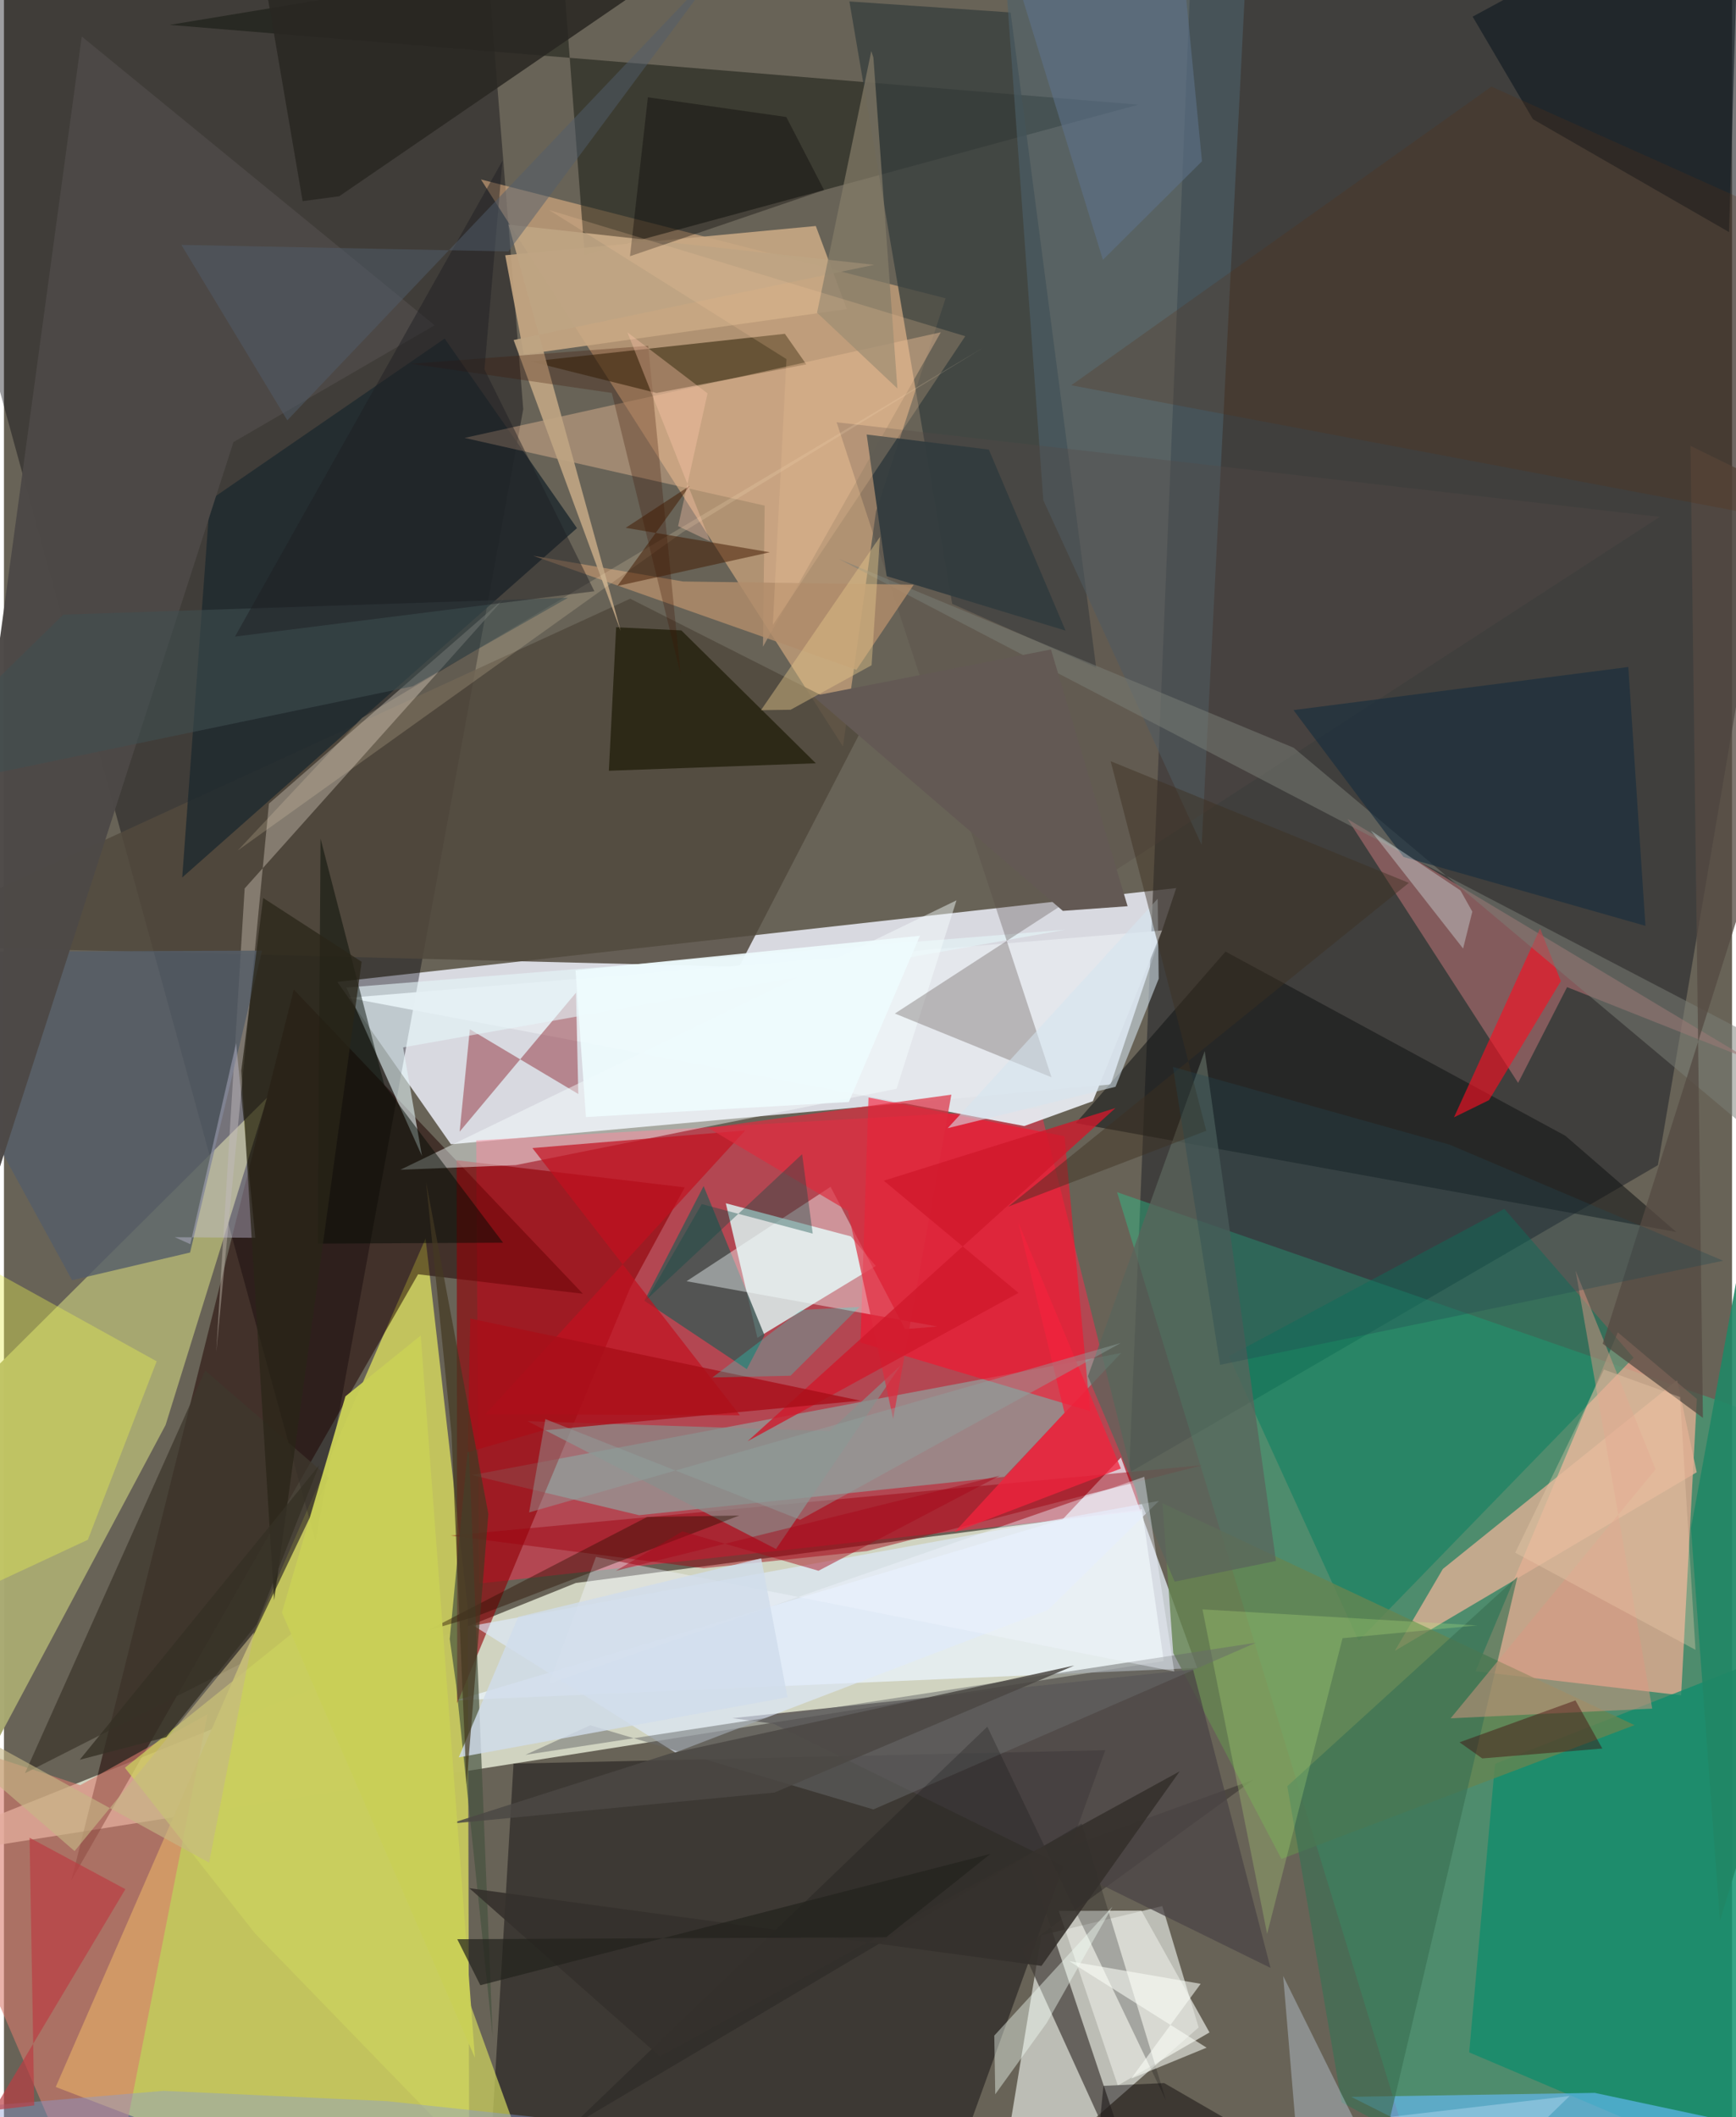 <svg xmlns="http://www.w3.org/2000/svg" width="228" height="278" viewBox="0 0 836 1024"><path fill="#686357" d="M0 0h836v1024H0z"/><path fill="#f1f4fe" fill-opacity=".816" d="M161.265 474.896l54.96 78.548 319.169-28.917 31.723-95.001z"/><path fill="#eef3de" fill-opacity=".773" d="M561.086 803.394L-62 901.644l338.65-136.01 273.883-35.73z"/><path fill="#c3c45e" fill-opacity=".984" d="M225.173 1086l-.756-308.022-20.455-178.99L25.043 1009.4z"/><path fill="#2a2b2e" fill-opacity=".631" d="M898-10.277l-97.878 573.835-255.781 148.72L573.77-4.446z"/><path fill="#ff2c4d" fill-opacity=".498" d="M228.476 551.57l1.34 214.333 320.269-35.116-48.77-194.727z"/><path fill="#00000a" fill-opacity=".38" d="M251.212 197.904L150.71 745.376-62-29.384 230.354-62z"/><path fill="#110d10" fill-opacity=".486" d="M246.516 853.007l286.263-6.507-86.59 239.5H232.813z"/><path fill="#fdc38e" fill-opacity=".486" d="M421.875 247.382l33.658-103.104-224.775-57.473 175.132 274.25z"/><path fill="#23d694" fill-opacity=".361" d="M883.292 696.094L898 1072.934l-212.588-14.776L538.494 576.62z"/><path fill="#f6af95" fill-opacity=".698" d="M711.908 808.33l99.452 11.641 7.613-143.356-38.24-32.203z"/><path fill="#f6fcf7" fill-opacity=".592" d="M480.492 1065.955l97.46-85.342-17.594-58.696-58.483 14.093z"/><path fill="#a8a971" fill-opacity=".976" d="M-62 952.292l49.658-282.442 139.78-139.086-49.24 158.449z"/><path fill="#ddfcfa" fill-opacity=".8" d="M349.205 581.977l15.274 65.082 57.288-34.76-12.051-14.293z"/><path fill="#1e0300" fill-opacity=".514" d="M140.197 478.581l139.856 147.163-79.72-9.413L32.628 909.445z"/><path fill="#85c0b9" fill-opacity=".51" d="M483.985 714.271l56.47-59.863-314.044 59.054 80.827 19.393z"/><path fill="#11140d" fill-opacity=".498" d="M280.939 123.348L270.112-19.36 80.138 12.036l468.717 38.587z"/><path fill="#ebf5ff" fill-opacity=".718" d="M540.375 704.935l-28.258 29.956-293.249 87.492L577.24 806.73z"/><path fill="#51493e" fill-opacity=".851" d="M355.637 467.587L-62 457.131l364.949-167.555 114.742 57.978z"/><path fill="#920008" fill-opacity=".62" d="M219.284 823.756l-.28-262.593 110.334 13.135-26.437 48.705z"/><path fill="#ff0e2a" fill-opacity=".565" d="M513.06 549.56l-94.804-18.736-3.928 118.515 111.122 33.179z"/><path fill="#38403e" fill-opacity=".776" d="M458.728 292.065L408.995.702l78.002 5.316 41.369 316.843z"/><path fill="#d97a6e" fill-opacity=".588" d="M47.956 1086l50.54-256.898-61.592 34.327L-62 830.945z"/><path fill="#e5e8ed" fill-opacity=".965" d="M560.23 450.043l-33.452 82.553-33.182 12.035-326.935-62.033z"/><path fill="#0f8b6c" fill-opacity=".753" d="M708.836 992.66l186.077 79.03L898 783.774l-176.676 69.344z"/><path fill="#b97276" fill-opacity=".557" d="M649.972 396.097l193.971 116.168-87.751-34.823-23.683 46.328z"/><path fill="#111414" fill-opacity=".545" d="M590.96 460.253l164.41 89.088 53.656 46.527L518.528 543.2z"/><path fill="#1f2a2e" fill-opacity=".824" d="M277.21 255.44L86.239 424.4l13.387-182.51 113.56-78.126z"/><path fill="#027e5f" fill-opacity=".471" d="M592.63 655.965l133.205-71.267 62.525 71.96-133 136.88z"/><path fill="#e0b195" fill-opacity=".792" d="M696.103 758.836l-23.234 39.62 146.038-86.366-9.468-44.53z"/><path fill="#3e5754" fill-opacity=".824" d="M309.815 629.13l49.55 33.073 8.568-16.373-29.454-72.17z"/><path fill="#beb4a8" fill-opacity=".478" d="M128.192 388.683l-25.497 265.283 13.752-224.263 125.31-140.095z"/><path fill="#35270f" fill-opacity=".592" d="M315.72 190.075l-60.804-15.215 122.874-13.41 10.354 14.777z"/><path fill="#820b14" fill-opacity=".404" d="M220.448 547.337l56.292-67.205 1.117 49.004-52.475-31.302z"/><path fill="#413b37" fill-opacity=".698" d="M492.461 942.4l65.391 143.6-62.073-185.763L604.42 860.82z"/><path fill="#67bdff" fill-opacity=".612" d="M898 1039.634l-113.795 41.341-132.44-66.812 117.827-1.911z"/><path fill="#c9a883" fill-opacity=".89" d="M251.497 171.463l156.256-21.948-15.007-40.204-150.254 14.147z"/><path fill="#1e1c07" fill-opacity=".71" d="M292.635 372.784l100.134-3.609-65.064-64.271-31.547-1.525z"/><path fill="#545d68" fill-opacity=".808" d="M124.868 459.772l-178.777.658 86.868 158.775 57.09-13.408z"/><path fill="#4d636c" fill-opacity=".573" d="M502.8 241.913L484.011-18.623l117.73-13.107-22.306 440.461z"/><path fill="#4d4947" fill-opacity=".98" d="M111.028 213.817L-62 750.665 37.637 17.652 208.32 157.32z"/><path fill="#658551" fill-opacity=".792" d="M565.656 799.527l52.353 99.596 170.815-64.747-228.397-107.342z"/><path fill="#9d000e" fill-opacity=".459" d="M216.068 742.711l363.75-34.055-162.344 41.56-79.014 8.304z"/><path fill="#e6f6fa" fill-opacity=".592" d="M193.109 506.582l9.104 52.495-36.553-81.433 347.776-27.964z"/><path fill="#f6ffff" fill-opacity=".455" d="M247.593 563.52l184.233-36.928 28.989-91.13-269.046 130.312z"/><path fill="#f5ffff" fill-opacity=".412" d="M451.478 641.574l-15.547 1.3-36.04-68.853-69.68 45.66z"/><path fill="#fb0d21" fill-opacity=".616" d="M743.142 449.03l10.045 25.531-34.758 57.532-16.946 8.322z"/><path fill="#e9ba95" fill-opacity=".435" d="M368.012 244.557l-145.19-32.753 230.402-51.098-86.036 152.086z"/><path fill="#0f1820" fill-opacity=".624" d="M834.556 112.248L839.76-62 710.508 8.053l29.164 49.602z"/><path fill="#574b47" fill-opacity=".318" d="M506.773 521.034l-103.95-316.79 398.246 45.734-370.078 240.234z"/><path fill="#4b4546" fill-opacity=".749" d="M352.405 831.017l19.917 2.697 240.412 118.087-37.505-144.36z"/><path fill="#dfebfd" fill-opacity=".627" d="M558.74 725.94l-53.6 52.642-180.372 69.061-97.685-61.417z"/><path fill="#c3101f" fill-opacity=".694" d="M232.956 683.995l123.058.522-100.374-129.24 102.952-8.506z"/><path fill="#7b7f78" fill-opacity=".506" d="M884.26 520.893L403.864 270.32l220.06 91.337 236.733 198.636z"/><path fill="#040b03" fill-opacity=".482" d="M241.462 601.059l-89.67.447 1.374-195.856 30.874 119.28z"/><path fill="#ccd25e" fill-opacity=".725" d="M267.778 1086L155.916 776.718 58.5 855.004l62.875 80.026z"/><path fill="#46523f" fill-opacity=".69" d="M224.767 697.298l-9.109 95.419 3.108 22.25 17.66 170.118z"/><path fill="#3f382d" fill-opacity=".757" d="M97.363 662.897l59.835 51.762-43.14 90.266-103.892 52.732z"/><path fill="#397154" fill-opacity=".647" d="M669.501 1028.829l-22.361-11.991-26.292-152.908 111.318-101.27z"/><path fill="#e5ee50" fill-opacity=".392" d="M-62 792.546l53.705-179.594 82.172 45.465-33.292 86.328z"/><path fill="#e1e2dc" fill-opacity=".741" d="M583.203 983.021l-44.341 25.645-28.562-84.404 39.964-.157z"/><path fill="#5a655b" fill-opacity=".757" d="M615.361 754.972l-49.026 10.015-41.956-99.324 56.518-157.28z"/><path fill="#898e8c" fill-opacity=".702" d="M433.726 660.481l-34.307 31.682-146.143-4.81 120.22 61.845z"/><path fill="#192e3d" fill-opacity=".659" d="M785.818 322.61l8.283 125.19-117.005-33.315-53.261-71.037z"/><path fill="#c6c4dc" fill-opacity=".4" d="M82.674 598.402l38.931.286-9.304-94.197-22.16 97.273z"/><path fill="#292722" fill-opacity=".859" d="M162.209 94.911L300.869-.086 126.33-8.847l18.154 106.12z"/><path fill="#dd9883" fill-opacity=".482" d="M699.857 831.092l97.52-4.698L760.296 614.5l38.715 96.15z"/><path fill="#899cd4" fill-opacity=".412" d="M77.183 1011.258l108.38 5.013 325.394 35.003-570.956-28.353z"/><path fill="#323c3e" fill-opacity=".941" d="M427.031 278.65l-9.674-68.489 59.103 7.289 37.115 87.556z"/><path fill="#c5f985" fill-opacity=".231" d="M579.812 778.401l132.9 7.766-65.137 6.172-36.489 142.996z"/><path fill="#554b43" fill-opacity=".757" d="M773.422 649.892l48.488 35.891-6.033-470.155L898 255.752z"/><path fill="#de2c3f" fill-opacity=".69" d="M458.334 529.453L340.74 545.54l67.517 40.14 21.909 100.568z"/><path fill="#696a6b" fill-opacity=".502" d="M252.245 848.765l31.389-14.307 136.96 40.697 185.15-80.653z"/><path fill="#b18c6b" fill-opacity=".827" d="M256.07 268.822l72.416 12.423 111.63 1.556-27.71 41.164z"/><path fill="#161313" fill-opacity=".263" d="M521.388 881.982l40.766 133.938-86.427-180.782-201.189 193.247z"/><path fill="#bea483" fill-opacity=".925" d="M244.099 108.639l176.897 19.444-174.432 36.378 51.806 140.718z"/><path fill="#030000" fill-opacity=".345" d="M378.473 56.584l-66.952-9.525-8.665 76.863 93.885-32.001z"/><path fill="#635954" d="M512.266 440.558l31.321-2.257-37.082-124.175-115.15 22.52z"/><path fill="#fee4c2" fill-opacity=".184" d="M113.154 411.315l60.104-64.147 300.77-179.198L328.2 257.506z"/><path fill="#f1f6ff" fill-opacity=".416" d="M551.662 714.264l-287.964 99.993 22.687-61.259 279.75 55.423z"/><path fill="#2b1000" fill-opacity=".416" d="M228.46 781.758l127.312-48.77-44.624.727-106.33 54.99z"/><path fill="#f2233c" fill-opacity=".765" d="M540.342 710.265l-49.668-119.063 22.393 92.104-53.26 57.773z"/><path fill="#bb3e43" fill-opacity=".686" d="M-5.03 1020.634l63.77-106.912-46.348-24.87 2.267 129.477z"/><path fill="#dcf2f2" fill-opacity=".353" d="M710.355 440.925l-4.46 17.855-44.663-57.05 43.363 28.925z"/><path fill="#4b4744" fill-opacity=".843" d="M372.755 866.986l145.05-61.436-195.701 42.603-106.283 33.91z"/><path fill="#d4eaff" fill-opacity=".329" d="M618.847 955.705l6.151 73.484 132.41-15.416L683.214 1086z"/><path fill="#fbfef8" fill-opacity=".557" d="M578.937 959.502l-63.533-10.936 66.395 41.818-36.525 15.002z"/><path fill="#582f17" fill-opacity=".255" d="M898 258.454L516.35 186.34 719.602 41.885l129.693 58.14z"/><path fill="#218766" fill-opacity=".898" d="M816.132 739.181l22.977-125.173 43.693 141.112-52.65 173.981z"/><path fill="#441b02" fill-opacity=".518" d="M300.789 255.29l30.95-20.28-34.981 48.4 73.748-16.298z"/><path fill="#f2fff5" fill-opacity=".416" d="M479.56 1012.924l-.465-28.38 57.131-62.341-31.752 56.19z"/><path fill="#060003" fill-opacity=".431" d="M525.094 1078.128l172.01 7.872-135.805-78.487-29.388 1.328z"/><path fill="#cad057" fill-opacity=".965" d="M201.615 645.941l-36.417 29.413-30.73 104.584 93.382 215.304z"/><path fill="#eefbfd" fill-opacity=".91" d="M281.544 540.275l127.185-7.283 34.38-80.383-166.593 16.686z"/><path fill="#35312c" fill-opacity=".894" d="M568.802 856.719l-66.874 94.123-276.797-37.585 92.193 81.411z"/><path fill="#405052" fill-opacity=".557" d="M-62 385.942l259.79-54.029 75.043-42.776-244.126 8.144z"/><path fill="#3e1200" fill-opacity=".278" d="M197.036 175.942l114.61-8.688 15.656 158.607-33.24-135.81z"/><path fill="#d0192b" fill-opacity=".788" d="M537.73 535.91L359.763 697.07l131.053-71.738-65.17-54.27z"/><path fill="#d5e4ef" fill-opacity=".569" d="M537.738 525.636l-81.172 20.024 101.57-110.964.494 38.677z"/><path fill="#857c68" fill-opacity=".702" d="M419.586 24.705l-26.241 126.541 38.864 36.632-11.596-160.056z"/><path fill="#2a2518" fill-opacity=".733" d="M125.408 434.32l-10.59 83.509 15.88 256.156 42.331-308.804z"/><path fill="#e5c88b" fill-opacity=".431" d="M423.802 259.657l-4.066 62.096-39.164 21.529-14.337.2z"/><path fill="#d0dceb" fill-opacity=".816" d="M379.047 820.872l-12.714-67.158-117.561 28.332-28.768 67.942z"/><path fill="#a80e18" fill-opacity=".796" d="M260.514 691.898l153.817-14.44-188.739-39.69-1.25 64.65z"/><path fill="#8fa2a0" fill-opacity=".439" d="M540.25 649.583l-155.06 85.478-123.272-48.701-7.864 45.139z"/><path fill="#1d1d21" fill-opacity=".455" d="M232.457 178.646l53.18 107.323-173.863 21.923L241.152 77.77z"/><path fill="#525d6b" fill-opacity=".494" d="M85.848 118.448l51.235 84.845 211.23-222.235-104.267 140.548z"/><path fill="#0b4a44" fill-opacity=".373" d="M391.255 596.657l-53.673-14.29-26.518 46.004 75.068-70.13z"/><path fill="#410309" fill-opacity=".416" d="M773.25 845.71l-58.09 4.775-10.994-7.795 56.083-20.27z"/><path fill="#5d738b" fill-opacity=".569" d="M579.572 78.001L567.024-51.44 473.946-62l57.696 187.663z"/><path fill="#c5b686" fill-opacity=".624" d="M99.23 900.894l21.722-111.359L34.17 895.302-62 812.3z"/><path fill="#3e3121" fill-opacity=".447" d="M679.654 427.014L485.9 583.584l95.744-36.666-46.25-178.754z"/><path fill="#22221d" fill-opacity=".706" d="M426.773 936.984l-207.473.938 11.15 22.263 246.727-63.51z"/><path fill="#0effe7" fill-opacity=".247" d="M413.881 632.128l-28.143 1.455-43 32.645 37.78-.84z"/><path fill="#353025" fill-opacity=".792" d="M122.215 785.666l-43.732 54.547-41.816 10.916 115.789-142.384z"/><path fill="#244851" fill-opacity=".325" d="M699.359 553.63l-133.851-37.602 22.828 144.095 243.386-50.337z"/><path fill="#a60718" fill-opacity=".463" d="M394.042 759.725l87.78-46.046L296 759.756l32.23-19.061z"/><path fill="#433822" fill-opacity=".702" d="M216.513 693.455l-12.291-121.704 30.114 160.482-10.548 130.733z"/><path fill="#f2d1af" fill-opacity=".333" d="M731.098 750.988l42.927-88.574 36.823 13.285 7.46 122.273z"/><path fill="#f2c798" fill-opacity=".224" d="M371.954 302.3l93.093-139.684-201.321-61.035 114.83 72.109z"/><path fill="#fec7ad" fill-opacity=".361" d="M340.373 190.263l-14.24 64.215 15.546 7.407-40.06-101.135z"/></svg>